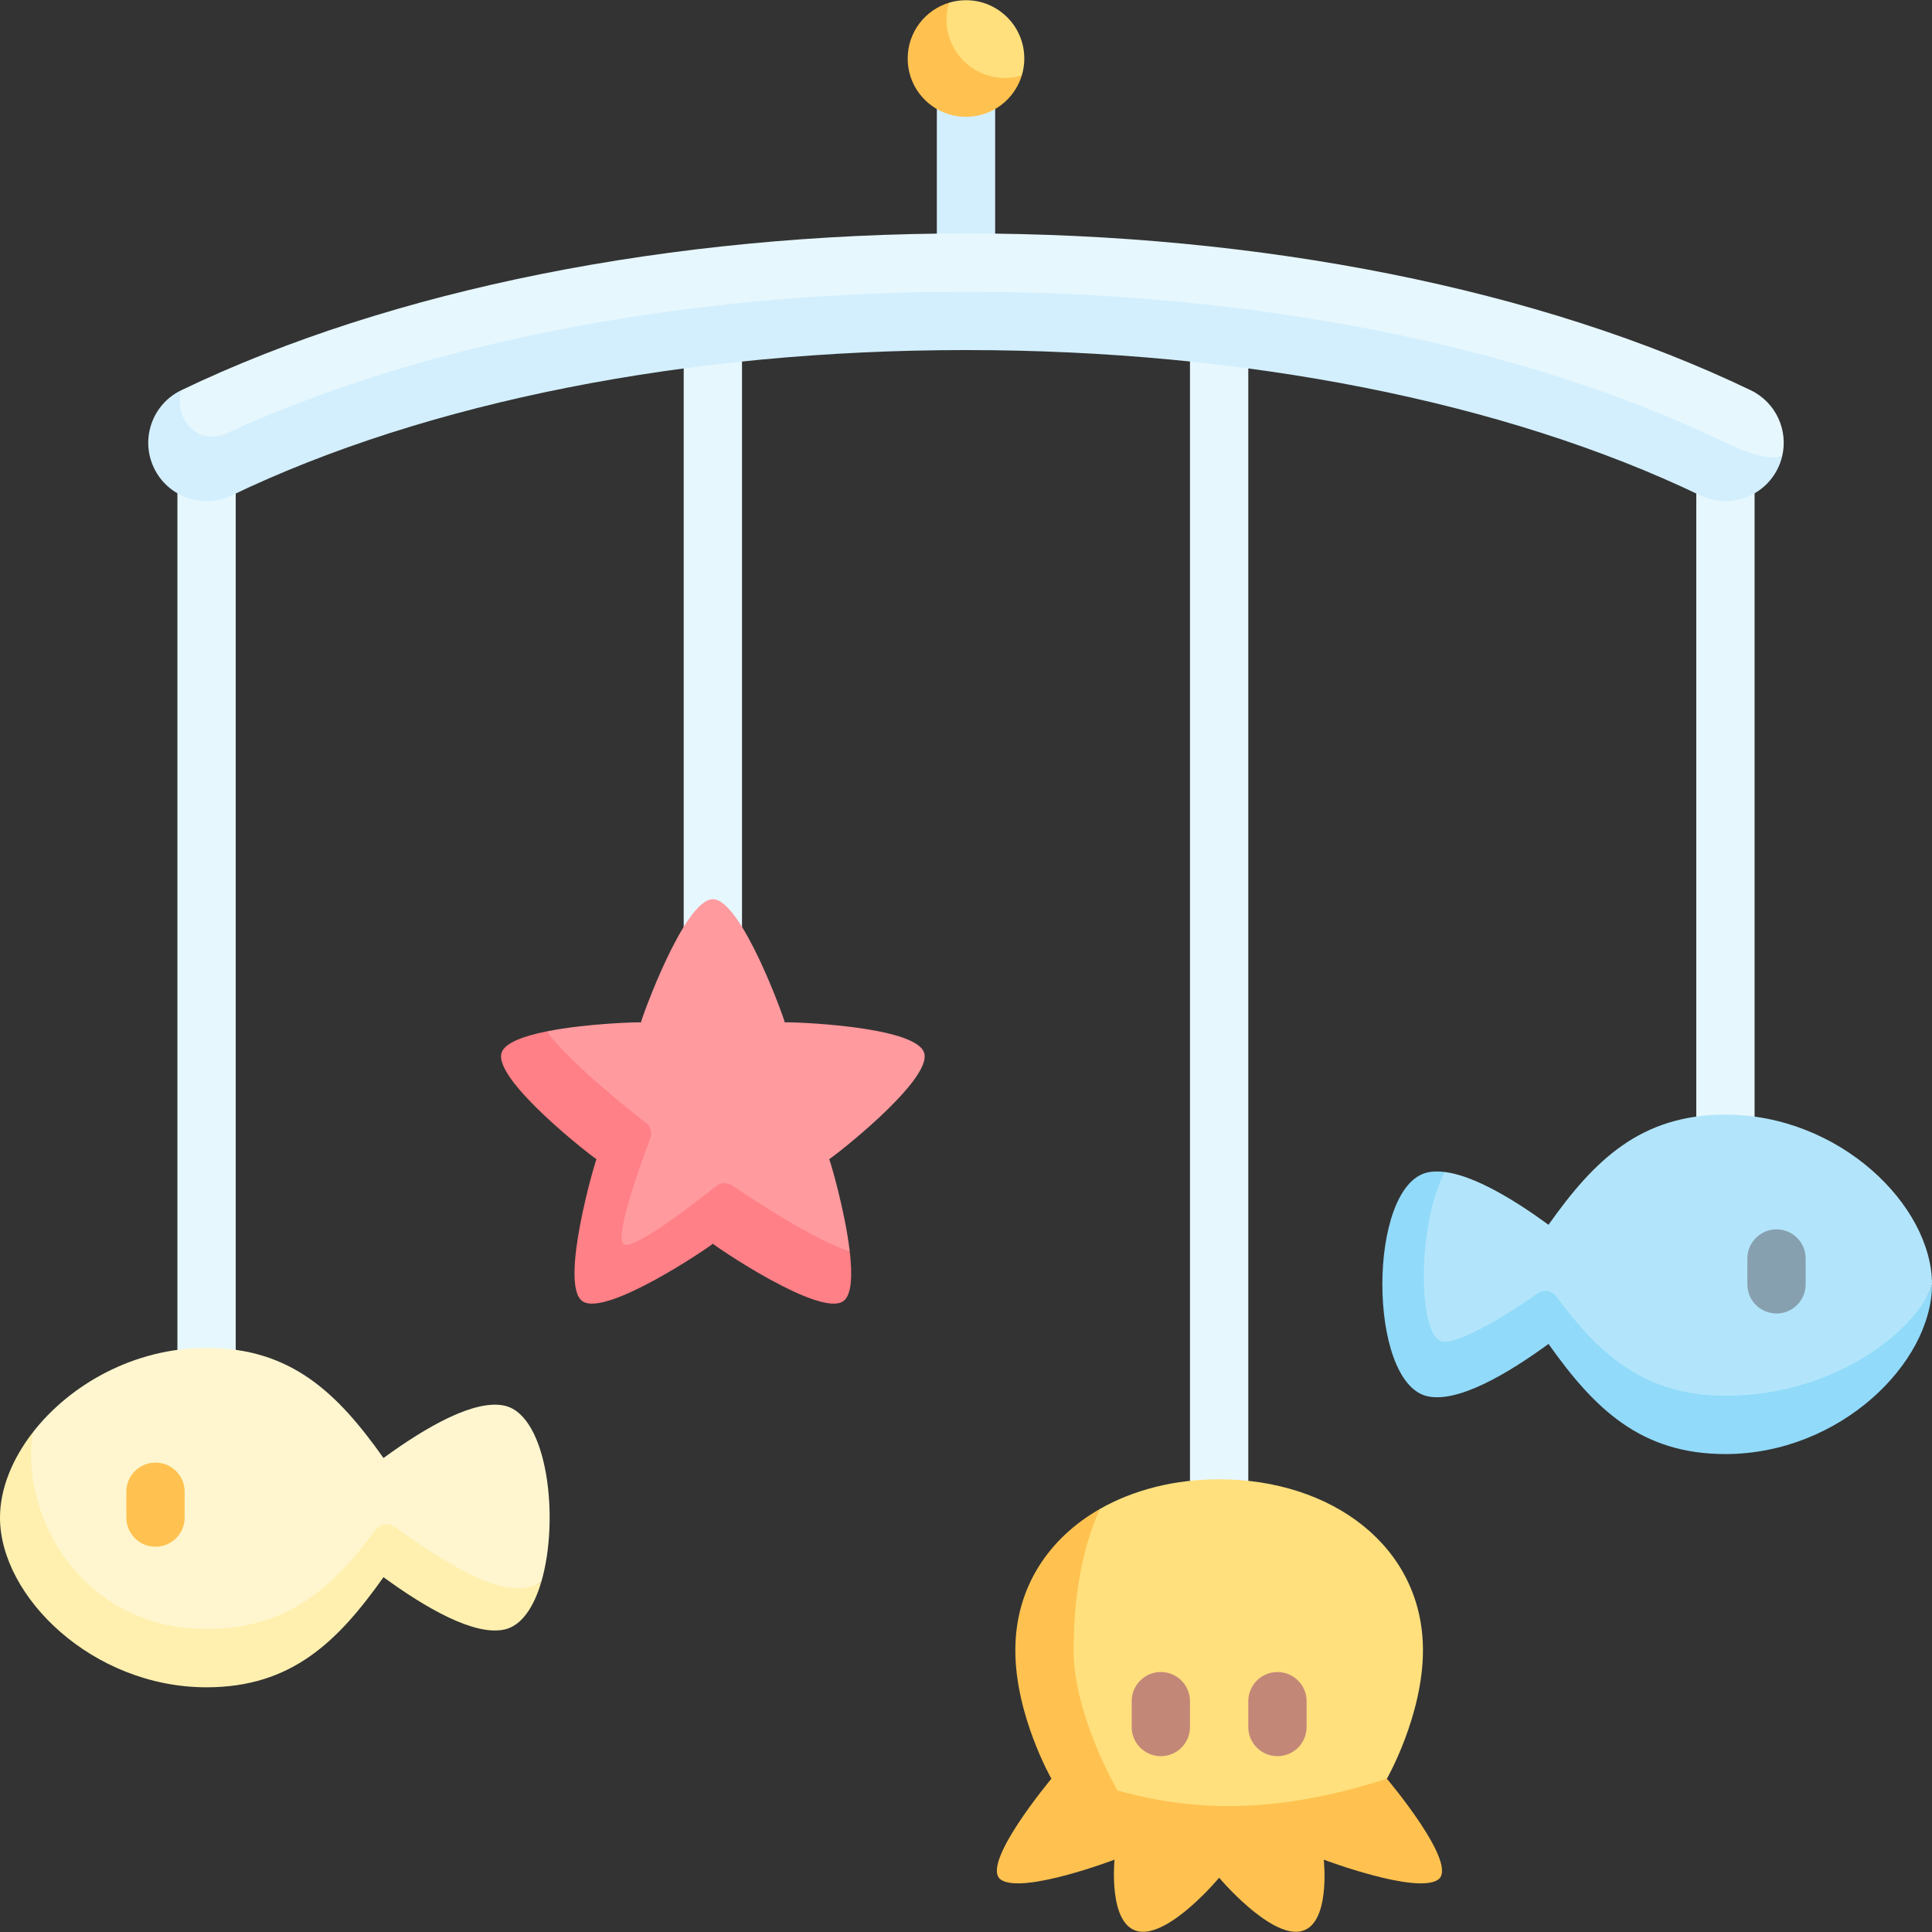 <svg id="Capa_1" enable-background="new 0 0 497 497" height="512" viewBox="0 0 497 497" width="512" xmlns="http://www.w3.org/2000/svg"><rect x="0" y="0" width="497" height="497" fill="#333333" stroke="none"/><g><g fill="#e6f7fe"><path d="m53.139 397.895c-4.142 0-7.5-3.357-7.5-7.5v-269.489c0-4.143 3.358-7.5 7.5-7.5s7.5 3.357 7.5 7.5v269.488c0 4.143-3.358 7.501-7.5 7.501z"/><path d="m183.38 291.237c-4.142 0-7.5-3.357-7.5-7.5v-197.258c0-4.143 3.358-7.5 7.5-7.5s7.5 3.357 7.5 7.5v197.258c0 4.143-3.358 7.5-7.5 7.5z"/><path d="m313.62 441.552c-4.142 0-7.5-3.357-7.5-7.5v-348.222c0-4.143 3.358-7.5 7.5-7.5s7.5 3.357 7.5 7.5v348.222c0 4.142-3.358 7.5-7.5 7.5z"/><path d="m443.861 324.739c-4.142 0-7.5-3.357-7.5-7.5v-196.333c0-4.143 3.358-7.5 7.5-7.5s7.5 3.357 7.5 7.5v196.333c0 4.143-3.358 7.5-7.5 7.5z"/></g><path d="m248.5 71.818c-4.142 0-7.5-3.357-7.5-7.5v-38.533c0-4.143 3.358-7.5 7.5-7.5s7.5 3.357 7.5 7.5v38.533c0 4.143-3.358 7.5-7.5 7.5z" fill="#d3effd"/><path d="m248.5.052c-1.515 0-2.975.229-4.353.647-3.277 3.277-7.525 13.682-1.376 19.831s17.176 1.781 20.082-1.125c.418-1.378.647-2.839.647-4.353 0-8.285-6.716-15-15-15z" fill="#ffe07d"/><path d="m243.5 5.052c0-1.515.229-2.975.647-4.353-6.16 1.866-10.647 7.583-10.647 14.353 0 8.284 6.716 15 15 15 6.77 0 12.487-4.486 14.353-10.647-1.378.418-2.839.647-4.353.647-8.284 0-15-6.716-15-15z" fill="#ffc250"/><path d="m450.353 100.381c-54.167-26.007-125.854-40.329-201.853-40.329s-147.686 14.322-201.853 40.329c-7.431 7.941.459 22.818 8.178 19.282 51.211-23.465 122.05-37.611 193.675-37.611 73.818 0 142.975 13.685 194.732 38.534 5.075 2.435 10.815-2.227 15.199-3.116 1.658-6.748-1.565-13.962-8.078-17.089z" fill="#e6f7fe"/><path d="m443.232 113.586c-51.757-24.849-120.914-38.534-194.732-38.534-71.626 0-138.863 12.885-190.075 36.35-7.719 3.537-13.868-3.822-11.779-11.021-7.468 3.586-10.616 12.547-7.03 20.015 3.585 7.469 12.545 10.614 20.015 7.03 50.199-24.101 117.273-37.374 188.869-37.374s138.67 13.273 188.869 37.374c7.47 3.584 16.429.438 20.015-7.03.459-.956.804-1.936 1.047-2.926-4.384.889-10.125-1.449-15.199-3.884z" fill="#d3effd"/><path d="m237.727 270.81c-2.286-7.037-35.299-7.98-35.851-7.8 0-.581-11.098-31.686-18.497-31.686s-18.497 31.105-18.497 31.686c-.352-.115-13.919.231-24.288 2.323 0 0 22.663 32.123 22.923 32.208-.205.282-10.745 27.55-7.822 29.674s25.6-16.327 25.805-16.609c.16.221 37.105 11.404 37.105 11.404-1.215-10.508-5.078-23.517-5.296-23.817.552-.179 26.705-20.346 24.418-27.383z" fill="#ff9a9f"/><path d="m160.419 320.072c-2.401-1.744 4.28-20.449 6.858-27.235.548-1.443.09-3.064-1.133-4.007-5.343-4.12-19.461-15.484-25.549-23.497-5.88 1.186-10.735 2.931-11.563 5.477-2.286 7.037 23.867 27.204 24.419 27.383-.341.47-9.646 32.158-3.66 36.506 5.986 4.349 33.247-14.292 33.589-14.762.341.47 27.603 19.111 33.589 14.762 2.166-1.574 2.325-6.731 1.636-12.689-9.502-3.313-24.673-13.229-30.242-17.037-1.274-.871-2.958-.807-4.161.161-5.657 4.549-21.382 16.682-23.783 14.938z" fill="#ff8086"/><path d="m129.922 361.639c-7.79-1.867-20.583 5.625-31.269 13.429-11.721-16.54-23.632-28.33-45.514-28.33-18.762 0-35.24 9.547-44.695 21.736-.293 1.978-4.444 13.959-4.444 15.921 0 20.309 19.791 44.657 49.139 44.657 21.882 0 33.792-11.79 45.514-28.33 20.91 15.27 32.878 10.958 40.578 6.253 4.762-16.163 1.66-42.707-9.309-45.336z" fill="#fff6cf"/><path d="m101.48 392.767c-1.554-1.112-3.721-.775-4.855.763-11.098 15.05-22.864 25.522-43.486 25.522-29.348 0-45.139-24.348-45.139-44.657 0-1.962.151-3.943.444-5.921-5.336 6.878-8.444 14.595-8.444 21.921 0 20.309 23.791 43.657 53.139 43.657 21.882 0 33.792-11.79 45.514-28.33 10.685 7.803 23.479 15.296 31.269 13.429 4.328-1.037 7.43-5.799 9.309-12.176-7.346 4.489-18.577-.482-37.751-14.208z" fill="#fff0af"/><path d="m443.861 286.738c-21.882 0-33.792 11.79-45.514 28.33-8.8-6.427-19.024-12.63-26.712-13.579-21.625 19.385-6.784 52.129-.731 53.58 3.964.95 16.757-6.543 27.442-14.346 11.721 16.54 23.632 28.33 45.514 28.33 29.348 0 50.123-28.106 53.139-38.657.001-20.31-23.79-43.658-53.138-43.658z" fill="#b2e5fb"/><path d="m443.861 359.052c-20.629 0-32.397-10.479-43.498-25.538-1.125-1.526-3.261-1.878-4.813-.79-10.024 7.028-21.022 13.213-24.645 12.344-6.053-1.451-6.544-29.469.731-43.58-1.646-.203-3.183-.179-4.557.151-15.297 3.667-15.297 53.845 0 57.512 7.79 1.867 20.583-5.625 31.269-13.429 11.721 16.54 23.632 28.33 45.514 28.33 29.348 0 53.139-23.348 53.139-43.657-3.017 10.551-23.792 28.657-53.14 28.657z" fill="#91dafa"/><path d="m313.62 380.544c-11.439 0-22.013 2.702-30.632 7.607-7.578 8.897-13.798 23.872-13.798 36.387 0 25.052 16.278 46.033 16.278 46.033 25.634 7.316 55.063 7.821 71.303-13 0 0 9.278-16.248 9.278-33.033.001-26.744-23.473-43.994-52.429-43.994z" fill="#ffe07d"/><path d="m287.469 460.571s-11.278-19.248-11.278-36.033c0-12.515 1.856-25.796 6.798-36.387-13.198 7.513-21.798 20.208-21.798 36.387 0 16.785 9.278 33.033 9.278 33.033s-18.633 22.26-12.951 26.004c5.682 3.745 29.191-5.183 29.191-5.183s-1.736 17.086 6.263 18.467c7.999 1.382 20.648-13.819 20.648-13.819s12.812 15.201 20.811 13.819 6.1-18.467 6.1-18.467 23.672 8.928 29.355 5.183c5.682-3.745-13.114-26.004-13.114-26.004-20.839 6.651-43.669 10.316-69.303 3z" fill="#ffc250"/><path d="m40 397.895c-4.142 0-7.5-3.357-7.5-7.5v-6.647c0-4.143 3.358-7.5 7.5-7.5s7.5 3.357 7.5 7.5v6.647c0 4.142-3.358 7.5-7.5 7.5z" fill="#ffc250"/><path d="m298.62 451.77c-4.142 0-7.5-3.357-7.5-7.5v-6.647c0-4.143 3.358-7.5 7.5-7.5s7.5 3.357 7.5 7.5v6.647c0 4.142-3.358 7.5-7.5 7.5z" fill="#c38778"/><path d="m328.62 451.77c-4.142 0-7.5-3.357-7.5-7.5v-6.647c0-4.143 3.358-7.5 7.5-7.5s7.5 3.357 7.5 7.5v6.647c0 4.142-3.358 7.5-7.5 7.5z" fill="#c38778"/><path d="m457 337.895c-4.142 0-7.5-3.357-7.5-7.5v-6.647c0-4.143 3.358-7.5 7.5-7.5s7.5 3.357 7.5 7.5v6.647c0 4.142-3.358 7.5-7.5 7.5z" fill="#87a0af"/></g></svg>